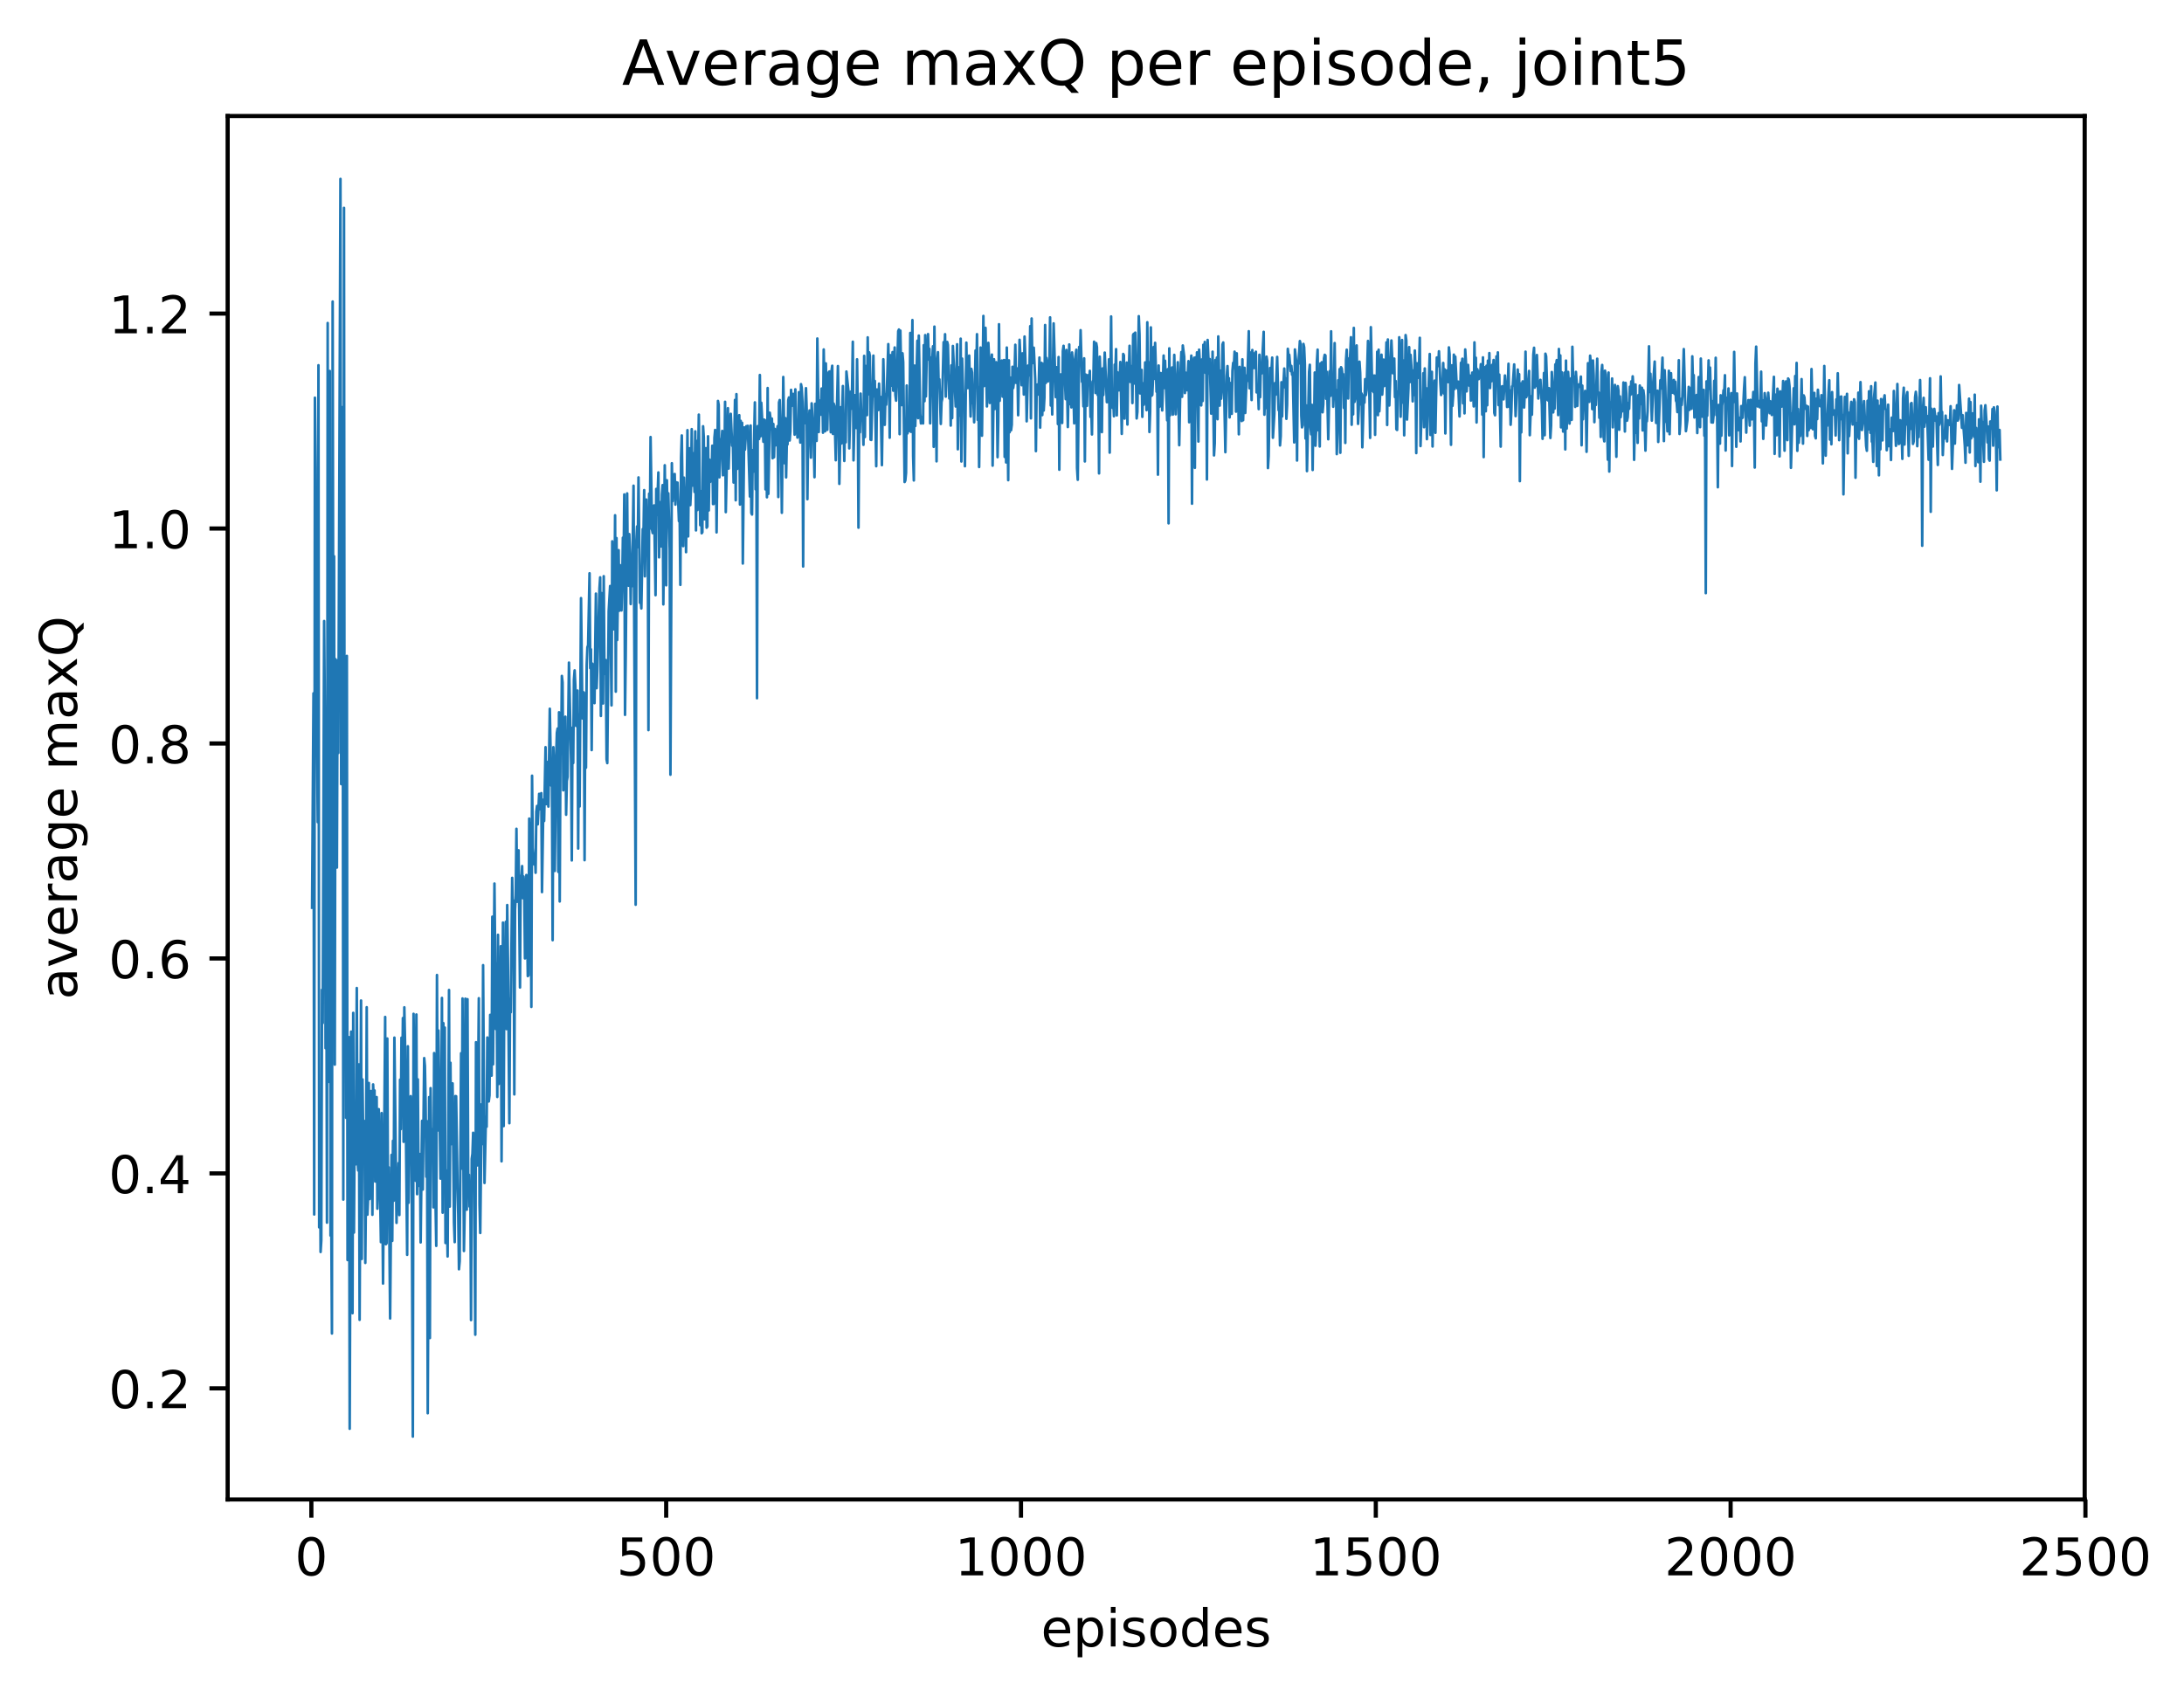 <?xml version="1.0" encoding="utf-8" standalone="no"?>
<!DOCTYPE svg PUBLIC "-//W3C//DTD SVG 1.1//EN"
  "http://www.w3.org/Graphics/SVG/1.1/DTD/svg11.dtd">
<!-- Created with matplotlib (http://matplotlib.org/) -->
<svg height="325pt" version="1.1" viewBox="0 0 420 325" width="420pt" xmlns="http://www.w3.org/2000/svg" xmlns:xlink="http://www.w3.org/1999/xlink">
 <defs>
  <style type="text/css">
*{stroke-linecap:butt;stroke-linejoin:round;}
  </style>
 </defs>
 <g id="figure_1">
  <g id="patch_1">
   <path d="M 0 325.986 
L 420.97 325.986 
L 420.97 0 
L 0 0 
z
" style="fill:#ffffff;"/>
  </g>
  <g id="axes_1">
   <g id="patch_2">
    <path d="M 43.781 288.43 
L 400.901 288.43 
L 400.901 22.318 
L 43.781 22.318 
z
" style="fill:#ffffff;"/>
   </g>
   <g id="matplotlib.axis_1">
    <g id="xtick_1">
     <g id="line2d_1">
      <defs>
       <path d="M 0 0 
L 0 3.5 
" id="m1fac306c8c" style="stroke:#000000;stroke-width:0.8;"/>
      </defs>
      <g>
       <use style="stroke:#000000;stroke-width:0.8;" x="59.878" xlink:href="#m1fac306c8c" y="288.43"/>
      </g>
     </g>
     <g id="text_1">
      <!-- 0 -->
      <defs>
       <path d="M 31.781 66.406 
Q 24.172 66.406 20.328 58.906 
Q 16.5 51.422 16.5 36.375 
Q 16.5 21.391 20.328 13.891 
Q 24.172 6.391 31.781 6.391 
Q 39.453 6.391 43.281 13.891 
Q 47.125 21.391 47.125 36.375 
Q 47.125 51.422 43.281 58.906 
Q 39.453 66.406 31.781 66.406 
z
M 31.781 74.219 
Q 44.047 74.219 50.516 64.516 
Q 56.984 54.828 56.984 36.375 
Q 56.984 17.969 50.516 8.266 
Q 44.047 -1.422 31.781 -1.422 
Q 19.531 -1.422 13.062 8.266 
Q 6.594 17.969 6.594 36.375 
Q 6.594 54.828 13.062 64.516 
Q 19.531 74.219 31.781 74.219 
z
" id="DejaVuSans-30"/>
      </defs>
      <g transform="translate(56.696 303.029)scale(0.1 -0.1)">
       <use xlink:href="#DejaVuSans-30"/>
      </g>
     </g>
    </g>
    <g id="xtick_2">
     <g id="line2d_2">
      <g>
       <use style="stroke:#000000;stroke-width:0.8;" x="128.111" xlink:href="#m1fac306c8c" y="288.43"/>
      </g>
     </g>
     <g id="text_2">
      <!-- 500 -->
      <defs>
       <path d="M 10.797 72.906 
L 49.516 72.906 
L 49.516 64.594 
L 19.828 64.594 
L 19.828 46.734 
Q 21.969 47.469 24.109 47.828 
Q 26.266 48.188 28.422 48.188 
Q 40.625 48.188 47.75 41.5 
Q 54.891 34.812 54.891 23.391 
Q 54.891 11.625 47.562 5.094 
Q 40.234 -1.422 26.906 -1.422 
Q 22.312 -1.422 17.547 -0.641 
Q 12.797 0.141 7.719 1.703 
L 7.719 11.625 
Q 12.109 9.234 16.797 8.062 
Q 21.484 6.891 26.703 6.891 
Q 35.156 6.891 40.078 11.328 
Q 45.016 15.766 45.016 23.391 
Q 45.016 31 40.078 35.438 
Q 35.156 39.891 26.703 39.891 
Q 22.75 39.891 18.812 39.016 
Q 14.891 38.141 10.797 36.281 
z
" id="DejaVuSans-35"/>
      </defs>
      <g transform="translate(118.567 303.029)scale(0.1 -0.1)">
       <use xlink:href="#DejaVuSans-35"/>
       <use x="63.623" xlink:href="#DejaVuSans-30"/>
       <use x="127.246" xlink:href="#DejaVuSans-30"/>
      </g>
     </g>
    </g>
    <g id="xtick_3">
     <g id="line2d_3">
      <g>
       <use style="stroke:#000000;stroke-width:0.8;" x="196.344" xlink:href="#m1fac306c8c" y="288.43"/>
      </g>
     </g>
     <g id="text_3">
      <!-- 1000 -->
      <defs>
       <path d="M 12.406 8.297 
L 28.516 8.297 
L 28.516 63.922 
L 10.984 60.406 
L 10.984 69.391 
L 28.422 72.906 
L 38.281 72.906 
L 38.281 8.297 
L 54.391 8.297 
L 54.391 0 
L 12.406 0 
z
" id="DejaVuSans-31"/>
      </defs>
      <g transform="translate(183.619 303.029)scale(0.1 -0.1)">
       <use xlink:href="#DejaVuSans-31"/>
       <use x="63.623" xlink:href="#DejaVuSans-30"/>
       <use x="127.246" xlink:href="#DejaVuSans-30"/>
       <use x="190.869" xlink:href="#DejaVuSans-30"/>
      </g>
     </g>
    </g>
    <g id="xtick_4">
     <g id="line2d_4">
      <g>
       <use style="stroke:#000000;stroke-width:0.8;" x="264.578" xlink:href="#m1fac306c8c" y="288.43"/>
      </g>
     </g>
     <g id="text_4">
      <!-- 1500 -->
      <g transform="translate(251.853 303.029)scale(0.1 -0.1)">
       <use xlink:href="#DejaVuSans-31"/>
       <use x="63.623" xlink:href="#DejaVuSans-35"/>
       <use x="127.246" xlink:href="#DejaVuSans-30"/>
       <use x="190.869" xlink:href="#DejaVuSans-30"/>
      </g>
     </g>
    </g>
    <g id="xtick_5">
     <g id="line2d_5">
      <g>
       <use style="stroke:#000000;stroke-width:0.8;" x="332.811" xlink:href="#m1fac306c8c" y="288.43"/>
      </g>
     </g>
     <g id="text_5">
      <!-- 2000 -->
      <defs>
       <path d="M 19.188 8.297 
L 53.609 8.297 
L 53.609 0 
L 7.328 0 
L 7.328 8.297 
Q 12.938 14.109 22.625 23.891 
Q 32.328 33.688 34.812 36.531 
Q 39.547 41.844 41.422 45.531 
Q 43.312 49.219 43.312 52.781 
Q 43.312 58.594 39.234 62.25 
Q 35.156 65.922 28.609 65.922 
Q 23.969 65.922 18.812 64.312 
Q 13.672 62.703 7.812 59.422 
L 7.812 69.391 
Q 13.766 71.781 18.938 73 
Q 24.125 74.219 28.422 74.219 
Q 39.75 74.219 46.484 68.547 
Q 53.219 62.891 53.219 53.422 
Q 53.219 48.922 51.531 44.891 
Q 49.859 40.875 45.406 35.406 
Q 44.188 33.984 37.641 27.219 
Q 31.109 20.453 19.188 8.297 
z
" id="DejaVuSans-32"/>
      </defs>
      <g transform="translate(320.086 303.029)scale(0.1 -0.1)">
       <use xlink:href="#DejaVuSans-32"/>
       <use x="63.623" xlink:href="#DejaVuSans-30"/>
       <use x="127.246" xlink:href="#DejaVuSans-30"/>
       <use x="190.869" xlink:href="#DejaVuSans-30"/>
      </g>
     </g>
    </g>
    <g id="xtick_6">
     <g id="line2d_6">
      <g>
       <use style="stroke:#000000;stroke-width:0.8;" x="401.045" xlink:href="#m1fac306c8c" y="288.43"/>
      </g>
     </g>
     <g id="text_6">
      <!-- 2500 -->
      <g transform="translate(388.32 303.029)scale(0.1 -0.1)">
       <use xlink:href="#DejaVuSans-32"/>
       <use x="63.623" xlink:href="#DejaVuSans-35"/>
       <use x="127.246" xlink:href="#DejaVuSans-30"/>
       <use x="190.869" xlink:href="#DejaVuSans-30"/>
      </g>
     </g>
    </g>
    <g id="text_7">
     <!-- episodes -->
     <defs>
      <path d="M 56.203 29.594 
L 56.203 25.203 
L 14.891 25.203 
Q 15.484 15.922 20.484 11.062 
Q 25.484 6.203 34.422 6.203 
Q 39.594 6.203 44.453 7.469 
Q 49.312 8.734 54.109 11.281 
L 54.109 2.781 
Q 49.266 0.734 44.188 -0.344 
Q 39.109 -1.422 33.891 -1.422 
Q 20.797 -1.422 13.156 6.188 
Q 5.516 13.812 5.516 26.812 
Q 5.516 40.234 12.766 48.109 
Q 20.016 56 32.328 56 
Q 43.359 56 49.781 48.891 
Q 56.203 41.797 56.203 29.594 
z
M 47.219 32.234 
Q 47.125 39.594 43.094 43.984 
Q 39.062 48.391 32.422 48.391 
Q 24.906 48.391 20.391 44.141 
Q 15.875 39.891 15.188 32.172 
z
" id="DejaVuSans-65"/>
      <path d="M 18.109 8.203 
L 18.109 -20.797 
L 9.078 -20.797 
L 9.078 54.688 
L 18.109 54.688 
L 18.109 46.391 
Q 20.953 51.266 25.266 53.625 
Q 29.594 56 35.594 56 
Q 45.562 56 51.781 48.094 
Q 58.016 40.188 58.016 27.297 
Q 58.016 14.406 51.781 6.484 
Q 45.562 -1.422 35.594 -1.422 
Q 29.594 -1.422 25.266 0.953 
Q 20.953 3.328 18.109 8.203 
z
M 48.688 27.297 
Q 48.688 37.203 44.609 42.844 
Q 40.531 48.484 33.406 48.484 
Q 26.266 48.484 22.188 42.844 
Q 18.109 37.203 18.109 27.297 
Q 18.109 17.391 22.188 11.75 
Q 26.266 6.109 33.406 6.109 
Q 40.531 6.109 44.609 11.75 
Q 48.688 17.391 48.688 27.297 
z
" id="DejaVuSans-70"/>
      <path d="M 9.422 54.688 
L 18.406 54.688 
L 18.406 0 
L 9.422 0 
z
M 9.422 75.984 
L 18.406 75.984 
L 18.406 64.594 
L 9.422 64.594 
z
" id="DejaVuSans-69"/>
      <path d="M 44.281 53.078 
L 44.281 44.578 
Q 40.484 46.531 36.375 47.5 
Q 32.281 48.484 27.875 48.484 
Q 21.188 48.484 17.844 46.438 
Q 14.5 44.391 14.5 40.281 
Q 14.5 37.156 16.891 35.375 
Q 19.281 33.594 26.516 31.984 
L 29.594 31.297 
Q 39.156 29.25 43.188 25.516 
Q 47.219 21.781 47.219 15.094 
Q 47.219 7.469 41.188 3.016 
Q 35.156 -1.422 24.609 -1.422 
Q 20.219 -1.422 15.453 -0.562 
Q 10.688 0.297 5.422 2 
L 5.422 11.281 
Q 10.406 8.688 15.234 7.391 
Q 20.062 6.109 24.812 6.109 
Q 31.156 6.109 34.562 8.281 
Q 37.984 10.453 37.984 14.406 
Q 37.984 18.062 35.516 20.016 
Q 33.062 21.969 24.703 23.781 
L 21.578 24.516 
Q 13.234 26.266 9.516 29.906 
Q 5.812 33.547 5.812 39.891 
Q 5.812 47.609 11.281 51.797 
Q 16.75 56 26.812 56 
Q 31.781 56 36.172 55.266 
Q 40.578 54.547 44.281 53.078 
z
" id="DejaVuSans-73"/>
      <path d="M 30.609 48.391 
Q 23.391 48.391 19.188 42.75 
Q 14.984 37.109 14.984 27.297 
Q 14.984 17.484 19.156 11.844 
Q 23.344 6.203 30.609 6.203 
Q 37.797 6.203 41.984 11.859 
Q 46.188 17.531 46.188 27.297 
Q 46.188 37.016 41.984 42.703 
Q 37.797 48.391 30.609 48.391 
z
M 30.609 56 
Q 42.328 56 49.016 48.375 
Q 55.719 40.766 55.719 27.297 
Q 55.719 13.875 49.016 6.219 
Q 42.328 -1.422 30.609 -1.422 
Q 18.844 -1.422 12.172 6.219 
Q 5.516 13.875 5.516 27.297 
Q 5.516 40.766 12.172 48.375 
Q 18.844 56 30.609 56 
z
" id="DejaVuSans-6f"/>
      <path d="M 45.406 46.391 
L 45.406 75.984 
L 54.391 75.984 
L 54.391 0 
L 45.406 0 
L 45.406 8.203 
Q 42.578 3.328 38.25 0.953 
Q 33.938 -1.422 27.875 -1.422 
Q 17.969 -1.422 11.734 6.484 
Q 5.516 14.406 5.516 27.297 
Q 5.516 40.188 11.734 48.094 
Q 17.969 56 27.875 56 
Q 33.938 56 38.25 53.625 
Q 42.578 51.266 45.406 46.391 
z
M 14.797 27.297 
Q 14.797 17.391 18.875 11.75 
Q 22.953 6.109 30.078 6.109 
Q 37.203 6.109 41.297 11.75 
Q 45.406 17.391 45.406 27.297 
Q 45.406 37.203 41.297 42.844 
Q 37.203 48.484 30.078 48.484 
Q 22.953 48.484 18.875 42.844 
Q 14.797 37.203 14.797 27.297 
z
" id="DejaVuSans-64"/>
     </defs>
     <g transform="translate(200.182 316.707)scale(0.1 -0.1)">
      <use xlink:href="#DejaVuSans-65"/>
      <use x="61.523" xlink:href="#DejaVuSans-70"/>
      <use x="125" xlink:href="#DejaVuSans-69"/>
      <use x="152.783" xlink:href="#DejaVuSans-73"/>
      <use x="204.883" xlink:href="#DejaVuSans-6f"/>
      <use x="266.064" xlink:href="#DejaVuSans-64"/>
      <use x="329.541" xlink:href="#DejaVuSans-65"/>
      <use x="391.064" xlink:href="#DejaVuSans-73"/>
     </g>
    </g>
   </g>
   <g id="matplotlib.axis_2">
    <g id="ytick_1">
     <g id="line2d_7">
      <defs>
       <path d="M 0 0 
L -3.5 0 
" id="m5609e13f49" style="stroke:#000000;stroke-width:0.8;"/>
      </defs>
      <g>
       <use style="stroke:#000000;stroke-width:0.8;" x="43.781" xlink:href="#m5609e13f49" y="267.057"/>
      </g>
     </g>
     <g id="text_8">
      <!-- 0.2 -->
      <defs>
       <path d="M 10.688 12.406 
L 21 12.406 
L 21 0 
L 10.688 0 
z
" id="DejaVuSans-2e"/>
      </defs>
      <g transform="translate(20.878 270.857)scale(0.1 -0.1)">
       <use xlink:href="#DejaVuSans-30"/>
       <use x="63.623" xlink:href="#DejaVuSans-2e"/>
       <use x="95.41" xlink:href="#DejaVuSans-32"/>
      </g>
     </g>
    </g>
    <g id="ytick_2">
     <g id="line2d_8">
      <g>
       <use style="stroke:#000000;stroke-width:0.8;" x="43.781" xlink:href="#m5609e13f49" y="225.709"/>
      </g>
     </g>
     <g id="text_9">
      <!-- 0.4 -->
      <defs>
       <path d="M 37.797 64.312 
L 12.891 25.391 
L 37.797 25.391 
z
M 35.203 72.906 
L 47.609 72.906 
L 47.609 25.391 
L 58.016 25.391 
L 58.016 17.188 
L 47.609 17.188 
L 47.609 0 
L 37.797 0 
L 37.797 17.188 
L 4.891 17.188 
L 4.891 26.703 
z
" id="DejaVuSans-34"/>
      </defs>
      <g transform="translate(20.878 229.508)scale(0.1 -0.1)">
       <use xlink:href="#DejaVuSans-30"/>
       <use x="63.623" xlink:href="#DejaVuSans-2e"/>
       <use x="95.41" xlink:href="#DejaVuSans-34"/>
      </g>
     </g>
    </g>
    <g id="ytick_3">
     <g id="line2d_9">
      <g>
       <use style="stroke:#000000;stroke-width:0.8;" x="43.781" xlink:href="#m5609e13f49" y="184.361"/>
      </g>
     </g>
     <g id="text_10">
      <!-- 0.6 -->
      <defs>
       <path d="M 33.016 40.375 
Q 26.375 40.375 22.484 35.828 
Q 18.609 31.297 18.609 23.391 
Q 18.609 15.531 22.484 10.953 
Q 26.375 6.391 33.016 6.391 
Q 39.656 6.391 43.531 10.953 
Q 47.406 15.531 47.406 23.391 
Q 47.406 31.297 43.531 35.828 
Q 39.656 40.375 33.016 40.375 
z
M 52.594 71.297 
L 52.594 62.312 
Q 48.875 64.062 45.094 64.984 
Q 41.312 65.922 37.594 65.922 
Q 27.828 65.922 22.672 59.328 
Q 17.531 52.734 16.797 39.406 
Q 19.672 43.656 24.016 45.922 
Q 28.375 48.188 33.594 48.188 
Q 44.578 48.188 50.953 41.516 
Q 57.328 34.859 57.328 23.391 
Q 57.328 12.156 50.688 5.359 
Q 44.047 -1.422 33.016 -1.422 
Q 20.359 -1.422 13.672 8.266 
Q 6.984 17.969 6.984 36.375 
Q 6.984 53.656 15.188 63.938 
Q 23.391 74.219 37.203 74.219 
Q 40.922 74.219 44.703 73.484 
Q 48.484 72.75 52.594 71.297 
z
" id="DejaVuSans-36"/>
      </defs>
      <g transform="translate(20.878 188.16)scale(0.1 -0.1)">
       <use xlink:href="#DejaVuSans-30"/>
       <use x="63.623" xlink:href="#DejaVuSans-2e"/>
       <use x="95.41" xlink:href="#DejaVuSans-36"/>
      </g>
     </g>
    </g>
    <g id="ytick_4">
     <g id="line2d_10">
      <g>
       <use style="stroke:#000000;stroke-width:0.8;" x="43.781" xlink:href="#m5609e13f49" y="143.012"/>
      </g>
     </g>
     <g id="text_11">
      <!-- 0.8 -->
      <defs>
       <path d="M 31.781 34.625 
Q 24.75 34.625 20.719 30.859 
Q 16.703 27.094 16.703 20.516 
Q 16.703 13.922 20.719 10.156 
Q 24.75 6.391 31.781 6.391 
Q 38.812 6.391 42.859 10.172 
Q 46.922 13.969 46.922 20.516 
Q 46.922 27.094 42.891 30.859 
Q 38.875 34.625 31.781 34.625 
z
M 21.922 38.812 
Q 15.578 40.375 12.031 44.719 
Q 8.5 49.078 8.5 55.328 
Q 8.5 64.062 14.719 69.141 
Q 20.953 74.219 31.781 74.219 
Q 42.672 74.219 48.875 69.141 
Q 55.078 64.062 55.078 55.328 
Q 55.078 49.078 51.531 44.719 
Q 48 40.375 41.703 38.812 
Q 48.828 37.156 52.797 32.312 
Q 56.781 27.484 56.781 20.516 
Q 56.781 9.906 50.312 4.234 
Q 43.844 -1.422 31.781 -1.422 
Q 19.734 -1.422 13.25 4.234 
Q 6.781 9.906 6.781 20.516 
Q 6.781 27.484 10.781 32.312 
Q 14.797 37.156 21.922 38.812 
z
M 18.312 54.391 
Q 18.312 48.734 21.844 45.562 
Q 25.391 42.391 31.781 42.391 
Q 38.141 42.391 41.719 45.562 
Q 45.312 48.734 45.312 54.391 
Q 45.312 60.062 41.719 63.234 
Q 38.141 66.406 31.781 66.406 
Q 25.391 66.406 21.844 63.234 
Q 18.312 60.062 18.312 54.391 
z
" id="DejaVuSans-38"/>
      </defs>
      <g transform="translate(20.878 146.811)scale(0.1 -0.1)">
       <use xlink:href="#DejaVuSans-30"/>
       <use x="63.623" xlink:href="#DejaVuSans-2e"/>
       <use x="95.41" xlink:href="#DejaVuSans-38"/>
      </g>
     </g>
    </g>
    <g id="ytick_5">
     <g id="line2d_11">
      <g>
       <use style="stroke:#000000;stroke-width:0.8;" x="43.781" xlink:href="#m5609e13f49" y="101.664"/>
      </g>
     </g>
     <g id="text_12">
      <!-- 1.0 -->
      <g transform="translate(20.878 105.463)scale(0.1 -0.1)">
       <use xlink:href="#DejaVuSans-31"/>
       <use x="63.623" xlink:href="#DejaVuSans-2e"/>
       <use x="95.41" xlink:href="#DejaVuSans-30"/>
      </g>
     </g>
    </g>
    <g id="ytick_6">
     <g id="line2d_12">
      <g>
       <use style="stroke:#000000;stroke-width:0.8;" x="43.781" xlink:href="#m5609e13f49" y="60.315"/>
      </g>
     </g>
     <g id="text_13">
      <!-- 1.2 -->
      <g transform="translate(20.878 64.114)scale(0.1 -0.1)">
       <use xlink:href="#DejaVuSans-31"/>
       <use x="63.623" xlink:href="#DejaVuSans-2e"/>
       <use x="95.41" xlink:href="#DejaVuSans-32"/>
      </g>
     </g>
    </g>
    <g id="text_14">
     <!-- average maxQ -->
     <defs>
      <path d="M 34.281 27.484 
Q 23.391 27.484 19.188 25 
Q 14.984 22.516 14.984 16.5 
Q 14.984 11.719 18.141 8.906 
Q 21.297 6.109 26.703 6.109 
Q 34.188 6.109 38.703 11.406 
Q 43.219 16.703 43.219 25.484 
L 43.219 27.484 
z
M 52.203 31.203 
L 52.203 0 
L 43.219 0 
L 43.219 8.297 
Q 40.141 3.328 35.547 0.953 
Q 30.953 -1.422 24.312 -1.422 
Q 15.922 -1.422 10.953 3.297 
Q 6 8.016 6 15.922 
Q 6 25.141 12.172 29.828 
Q 18.359 34.516 30.609 34.516 
L 43.219 34.516 
L 43.219 35.406 
Q 43.219 41.609 39.141 45 
Q 35.062 48.391 27.688 48.391 
Q 23 48.391 18.547 47.266 
Q 14.109 46.141 10.016 43.891 
L 10.016 52.203 
Q 14.938 54.109 19.578 55.047 
Q 24.219 56 28.609 56 
Q 40.484 56 46.344 49.844 
Q 52.203 43.703 52.203 31.203 
z
" id="DejaVuSans-61"/>
      <path d="M 2.984 54.688 
L 12.5 54.688 
L 29.594 8.797 
L 46.688 54.688 
L 56.203 54.688 
L 35.688 0 
L 23.484 0 
z
" id="DejaVuSans-76"/>
      <path d="M 41.109 46.297 
Q 39.594 47.172 37.812 47.578 
Q 36.031 48 33.891 48 
Q 26.266 48 22.188 43.047 
Q 18.109 38.094 18.109 28.812 
L 18.109 0 
L 9.078 0 
L 9.078 54.688 
L 18.109 54.688 
L 18.109 46.188 
Q 20.953 51.172 25.484 53.578 
Q 30.031 56 36.531 56 
Q 37.453 56 38.578 55.875 
Q 39.703 55.766 41.062 55.516 
z
" id="DejaVuSans-72"/>
      <path d="M 45.406 27.984 
Q 45.406 37.75 41.375 43.109 
Q 37.359 48.484 30.078 48.484 
Q 22.859 48.484 18.828 43.109 
Q 14.797 37.75 14.797 27.984 
Q 14.797 18.266 18.828 12.891 
Q 22.859 7.516 30.078 7.516 
Q 37.359 7.516 41.375 12.891 
Q 45.406 18.266 45.406 27.984 
z
M 54.391 6.781 
Q 54.391 -7.172 48.188 -13.984 
Q 42 -20.797 29.203 -20.797 
Q 24.469 -20.797 20.266 -20.094 
Q 16.062 -19.391 12.109 -17.922 
L 12.109 -9.188 
Q 16.062 -11.328 19.922 -12.344 
Q 23.781 -13.375 27.781 -13.375 
Q 36.625 -13.375 41.016 -8.766 
Q 45.406 -4.156 45.406 5.172 
L 45.406 9.625 
Q 42.625 4.781 38.281 2.391 
Q 33.938 0 27.875 0 
Q 17.828 0 11.672 7.656 
Q 5.516 15.328 5.516 27.984 
Q 5.516 40.672 11.672 48.328 
Q 17.828 56 27.875 56 
Q 33.938 56 38.281 53.609 
Q 42.625 51.219 45.406 46.391 
L 45.406 54.688 
L 54.391 54.688 
z
" id="DejaVuSans-67"/>
      <path id="DejaVuSans-20"/>
      <path d="M 52 44.188 
Q 55.375 50.25 60.062 53.125 
Q 64.75 56 71.094 56 
Q 79.641 56 84.281 50.016 
Q 88.922 44.047 88.922 33.016 
L 88.922 0 
L 79.891 0 
L 79.891 32.719 
Q 79.891 40.578 77.094 44.375 
Q 74.312 48.188 68.609 48.188 
Q 61.625 48.188 57.562 43.547 
Q 53.516 38.922 53.516 30.906 
L 53.516 0 
L 44.484 0 
L 44.484 32.719 
Q 44.484 40.625 41.703 44.406 
Q 38.922 48.188 33.109 48.188 
Q 26.219 48.188 22.156 43.531 
Q 18.109 38.875 18.109 30.906 
L 18.109 0 
L 9.078 0 
L 9.078 54.688 
L 18.109 54.688 
L 18.109 46.188 
Q 21.188 51.219 25.484 53.609 
Q 29.781 56 35.688 56 
Q 41.656 56 45.828 52.969 
Q 50 49.953 52 44.188 
z
" id="DejaVuSans-6d"/>
      <path d="M 54.891 54.688 
L 35.109 28.078 
L 55.906 0 
L 45.312 0 
L 29.391 21.484 
L 13.484 0 
L 2.875 0 
L 24.125 28.609 
L 4.688 54.688 
L 15.281 54.688 
L 29.781 35.203 
L 44.281 54.688 
z
" id="DejaVuSans-78"/>
      <path d="M 39.406 66.219 
Q 28.656 66.219 22.328 58.203 
Q 16.016 50.203 16.016 36.375 
Q 16.016 22.609 22.328 14.594 
Q 28.656 6.594 39.406 6.594 
Q 50.141 6.594 56.422 14.594 
Q 62.703 22.609 62.703 36.375 
Q 62.703 50.203 56.422 58.203 
Q 50.141 66.219 39.406 66.219 
z
M 53.219 1.312 
L 66.219 -12.891 
L 54.297 -12.891 
L 43.5 -1.219 
Q 41.891 -1.312 41.031 -1.359 
Q 40.188 -1.422 39.406 -1.422 
Q 24.031 -1.422 14.812 8.859 
Q 5.609 19.141 5.609 36.375 
Q 5.609 53.656 14.812 63.938 
Q 24.031 74.219 39.406 74.219 
Q 54.734 74.219 63.906 63.938 
Q 73.094 53.656 73.094 36.375 
Q 73.094 23.688 67.984 14.641 
Q 62.891 5.609 53.219 1.312 
z
" id="DejaVuSans-51"/>
     </defs>
     <g transform="translate(14.798 192.263)rotate(-90)scale(0.1 -0.1)">
      <use xlink:href="#DejaVuSans-61"/>
      <use x="61.279" xlink:href="#DejaVuSans-76"/>
      <use x="120.459" xlink:href="#DejaVuSans-65"/>
      <use x="181.982" xlink:href="#DejaVuSans-72"/>
      <use x="223.096" xlink:href="#DejaVuSans-61"/>
      <use x="284.375" xlink:href="#DejaVuSans-67"/>
      <use x="347.852" xlink:href="#DejaVuSans-65"/>
      <use x="409.375" xlink:href="#DejaVuSans-20"/>
      <use x="441.162" xlink:href="#DejaVuSans-6d"/>
      <use x="538.574" xlink:href="#DejaVuSans-61"/>
      <use x="599.854" xlink:href="#DejaVuSans-78"/>
      <use x="659.033" xlink:href="#DejaVuSans-51"/>
     </g>
    </g>
   </g>
   <g id="line2d_13">
    <path clip-path="url(#pa707d52a80)" d="M 60.014 174.604 
L 60.287 133.362 
L 60.423 233.61 
L 60.56 76.501 
L 60.696 90.201 
L 60.833 139.503 
L 60.969 141.573 
L 61.106 158.145 
L 61.242 70.254 
L 61.379 236.084 
L 61.515 215.663 
L 61.652 240.822 
L 61.788 238.57 
L 61.925 190.399 
L 62.061 196.785 
L 62.334 119.46 
L 62.47 137.679 
L 62.607 201.623 
L 62.743 169.843 
L 62.88 235.179 
L 63.016 62.133 
L 63.153 195.583 
L 63.289 208.107 
L 63.426 71.363 
L 63.562 237.666 
L 63.699 233.051 
L 63.835 256.5 
L 63.972 58.005 
L 64.108 139.281 
L 64.244 107.001 
L 64.381 204.783 
L 64.517 126.799 
L 64.654 128.249 
L 64.79 166.876 
L 64.927 127.026 
L 65.063 144.838 
L 65.473 34.414 
L 65.609 150.826 
L 65.882 78.315 
L 66.019 230.745 
L 66.155 39.979 
L 66.291 199.241 
L 66.428 167.848 
L 66.564 215.02 
L 66.701 126.165 
L 66.837 242.376 
L 67.11 199.506 
L 67.247 274.831 
L 67.52 198.44 
L 67.793 252.595 
L 67.929 194.832 
L 68.066 237.089 
L 68.202 216.035 
L 68.338 224.002 
L 68.475 213.745 
L 68.611 190.051 
L 68.748 222.914 
L 68.884 225.146 
L 69.021 204.738 
L 69.157 253.875 
L 69.43 192.455 
L 69.567 242.162 
L 69.703 207.633 
L 69.84 218.395 
L 69.976 215.589 
L 70.113 219.766 
L 70.249 242.927 
L 70.385 228.35 
L 70.522 193.745 
L 70.658 233.648 
L 70.795 230.325 
L 70.931 208.316 
L 71.068 230.647 
L 71.341 209.86 
L 71.614 233.667 
L 71.75 208.591 
L 71.887 211.481 
L 72.023 209.755 
L 72.16 227.274 
L 72.432 211.032 
L 72.569 232.493 
L 72.705 227.519 
L 72.842 213.358 
L 73.251 238.93 
L 73.388 214.108 
L 73.661 246.895 
L 74.07 195.617 
L 74.207 239.333 
L 74.343 239.161 
L 74.479 199.765 
L 74.616 231.22 
L 74.752 224.54 
L 75.025 253.614 
L 75.298 222.148 
L 75.435 238.687 
L 75.571 219.436 
L 75.708 230.98 
L 75.844 199.595 
L 76.117 223 
L 76.254 235.222 
L 76.39 225.787 
L 76.526 228.41 
L 76.663 223.719 
L 76.799 233.715 
L 76.936 207.682 
L 77.072 217.199 
L 77.209 199.602 
L 77.345 209.21 
L 77.482 195.828 
L 77.618 219.629 
L 77.755 193.764 
L 77.891 200.547 
L 78.301 241.371 
L 78.437 201.26 
L 78.573 231.361 
L 78.71 219.831 
L 78.846 223.663 
L 78.983 210.853 
L 79.119 213.937 
L 79.392 276.334 
L 79.529 195.015 
L 79.938 227.14 
L 80.075 195.142 
L 80.211 229.705 
L 80.348 207.622 
L 80.484 226.004 
L 80.62 228.12 
L 80.757 221.987 
L 80.893 238.982 
L 81.166 215.601 
L 81.303 228.817 
L 81.576 203.532 
L 81.712 205.041 
L 81.849 212.265 
L 81.985 226.359 
L 82.122 215.68 
L 82.258 271.842 
L 82.531 211.032 
L 82.667 257.376 
L 82.804 209.312 
L 82.94 221.353 
L 83.077 217.195 
L 83.213 218.362 
L 83.35 232.24 
L 83.486 202.568 
L 83.759 231.514 
L 83.896 239.649 
L 84.032 187.548 
L 84.169 217.461 
L 84.305 198.223 
L 84.714 226.711 
L 84.851 217.254 
L 84.987 191.957 
L 85.124 233.265 
L 85.26 196.805 
L 85.397 204.223 
L 85.533 197.666 
L 85.67 239.096 
L 85.806 225.152 
L 86.079 241.688 
L 86.352 190.429 
L 86.489 232.093 
L 86.625 204.426 
L 86.761 220.09 
L 87.034 208.397 
L 87.307 235.165 
L 87.444 238.929 
L 87.58 210.834 
L 87.717 210.867 
L 87.99 228.486 
L 88.126 233.582 
L 88.263 244.145 
L 88.399 242.603 
L 88.672 202.595 
L 88.808 224.781 
L 88.945 192.062 
L 89.218 240.635 
L 89.354 233.288 
L 89.491 192.105 
L 89.764 232.684 
L 89.9 192.2 
L 90.037 226.2 
L 90.173 225.965 
L 90.31 232.087 
L 90.446 227.277 
L 90.583 253.924 
L 90.719 222.911 
L 90.855 221.931 
L 90.992 217.893 
L 91.128 220.436 
L 91.401 256.734 
L 91.538 200.475 
L 91.674 222.332 
L 91.811 224.166 
L 92.084 192.017 
L 92.22 231.704 
L 92.357 237.166 
L 92.63 212.39 
L 92.766 220.07 
L 92.902 185.656 
L 93.175 227.547 
L 93.448 214.82 
L 93.585 216.734 
L 93.721 199.571 
L 93.858 202.385 
L 93.994 211.866 
L 94.131 210.697 
L 94.267 195.216 
L 94.404 206.885 
L 94.54 206.901 
L 94.677 176.335 
L 94.813 204.728 
L 95.086 169.956 
L 95.359 197.947 
L 95.495 185.323 
L 95.632 211.003 
L 95.768 179.814 
L 95.905 208.515 
L 96.041 191 
L 96.178 194.15 
L 96.314 182.012 
L 96.451 223.388 
L 96.724 177.467 
L 96.86 216.606 
L 96.996 184.897 
L 97.133 193.784 
L 97.269 177.318 
L 97.406 197.951 
L 97.542 174.09 
L 97.679 184.596 
L 97.952 216.054 
L 98.088 192.127 
L 98.225 194.713 
L 98.498 168.86 
L 98.634 176.512 
L 98.771 173.25 
L 98.907 210.511 
L 99.043 174.976 
L 99.18 172.245 
L 99.316 159.425 
L 99.453 173.456 
L 99.726 163.559 
L 99.999 189.947 
L 100.135 168.475 
L 100.272 169.034 
L 100.408 166.598 
L 100.545 172.764 
L 100.681 168.597 
L 100.818 170.496 
L 100.954 184.357 
L 101.227 168.308 
L 101.5 187.752 
L 101.636 187.614 
L 101.773 157.463 
L 101.909 173.432 
L 102.046 158.306 
L 102.182 193.678 
L 102.319 149.212 
L 102.455 163.081 
L 102.728 166.28 
L 102.865 164.276 
L 103.001 167.878 
L 103.137 156.144 
L 103.274 155.035 
L 103.41 158.566 
L 103.683 152.696 
L 103.82 155.662 
L 104.093 152.566 
L 104.229 171.6 
L 104.502 153.823 
L 104.639 157.924 
L 104.912 143.724 
L 105.048 154.685 
L 105.184 146.558 
L 105.457 155.145 
L 105.73 136.333 
L 106.003 151.115 
L 106.14 149.22 
L 106.276 180.846 
L 106.413 143.724 
L 106.549 147.905 
L 106.686 167.535 
L 106.959 145.422 
L 107.095 140.95 
L 107.231 140.141 
L 107.368 167.707 
L 107.504 137.007 
L 107.641 173.395 
L 107.777 143.82 
L 107.914 145.034 
L 108.05 130.02 
L 108.187 131.279 
L 108.323 152.021 
L 108.46 150.918 
L 108.733 137.862 
L 108.869 156.717 
L 109.006 150.224 
L 109.142 149.428 
L 109.415 127.461 
L 109.824 146.509 
L 109.961 165.507 
L 110.097 139.986 
L 110.234 146.763 
L 110.37 130.731 
L 110.507 128.952 
L 110.643 131.956 
L 110.78 139.63 
L 110.916 137.459 
L 111.053 132.834 
L 111.189 163.219 
L 111.325 137.411 
L 111.462 155.119 
L 111.735 115.054 
L 112.008 138.195 
L 112.144 133.126 
L 112.281 133.228 
L 112.417 165.457 
L 112.554 134.564 
L 112.69 147.671 
L 112.827 127.918 
L 112.963 124.499 
L 113.1 124.104 
L 113.373 110.276 
L 113.509 128.52 
L 113.645 124.901 
L 113.782 144.281 
L 113.918 127.663 
L 114.328 135.25 
L 114.601 114.189 
L 114.737 132.372 
L 114.874 128.783 
L 115.283 113.157 
L 115.42 111.058 
L 115.556 137.712 
L 115.692 114.085 
L 115.965 135.318 
L 116.102 110.839 
L 116.238 129.624 
L 116.375 129.231 
L 116.511 126.967 
L 116.648 146.069 
L 116.784 146.787 
L 117.057 117.572 
L 117.33 112.725 
L 117.603 135.685 
L 117.739 104.127 
L 118.012 121.045 
L 118.149 119.787 
L 118.285 99.118 
L 118.422 133.042 
L 118.558 103.501 
L 118.695 123.111 
L 118.968 105.831 
L 119.104 117.473 
L 119.241 108.707 
L 119.514 117.425 
L 119.65 112.503 
L 119.786 103.425 
L 119.923 108.195 
L 120.059 95.106 
L 120.196 137.507 
L 120.332 126.231 
L 120.605 94.911 
L 120.742 111.682 
L 120.878 112.662 
L 121.015 102.741 
L 121.151 106.565 
L 121.288 116.194 
L 121.424 107.365 
L 121.561 112.748 
L 121.833 93.429 
L 122.243 174.026 
L 122.379 104.078 
L 122.516 101.261 
L 122.652 105.242 
L 122.789 91.835 
L 123.062 115.948 
L 123.198 115.116 
L 123.335 117.037 
L 123.608 101.771 
L 123.744 103.263 
L 123.88 94.279 
L 124.017 110.86 
L 124.29 96.09 
L 124.426 101.71 
L 124.563 98.911 
L 124.699 140.437 
L 124.836 94.954 
L 124.972 101.68 
L 125.109 84.068 
L 125.382 101.791 
L 125.518 102.541 
L 125.791 97.227 
L 126.064 114.484 
L 126.2 94.05 
L 126.337 99.06 
L 126.61 90.877 
L 126.746 107.208 
L 126.883 97.368 
L 127.019 96.585 
L 127.156 105.117 
L 127.292 95.099 
L 127.429 93.311 
L 127.565 116.252 
L 127.838 89.495 
L 128.111 112.585 
L 128.247 92.379 
L 128.384 100.67 
L 128.52 94.887 
L 128.793 105.722 
L 128.93 149.015 
L 129.203 89.102 
L 129.339 96.402 
L 129.476 91.275 
L 129.612 94.979 
L 129.749 91.177 
L 129.885 97.064 
L 130.021 92.755 
L 130.158 95.749 
L 130.294 92.832 
L 130.567 100.243 
L 130.704 99.128 
L 130.84 112.499 
L 130.977 87.987 
L 131.113 83.762 
L 131.386 105.048 
L 131.523 91.878 
L 131.659 96.623 
L 131.796 93.832 
L 131.932 106.211 
L 132.205 82.743 
L 132.341 103.177 
L 132.478 88.508 
L 132.614 86.227 
L 132.751 97.164 
L 132.887 93.927 
L 133.024 82.549 
L 133.16 93.411 
L 133.297 87.168 
L 133.57 94.632 
L 133.706 82.973 
L 133.843 102.023 
L 133.979 84.819 
L 134.115 98.113 
L 134.388 79.756 
L 134.661 101.022 
L 134.798 94.477 
L 134.934 102.575 
L 135.071 102.386 
L 135.207 81.993 
L 135.344 84.149 
L 135.48 99.885 
L 135.753 86.207 
L 135.89 101.505 
L 136.026 101.296 
L 136.162 83.923 
L 136.299 98.189 
L 136.435 88.408 
L 136.572 92.696 
L 136.708 88.558 
L 136.845 91.69 
L 136.981 85.731 
L 137.118 96.96 
L 137.254 96.942 
L 137.391 84.205 
L 137.527 82.707 
L 137.664 84.939 
L 137.8 102.405 
L 138.073 77.12 
L 138.209 77.878 
L 138.346 91.811 
L 138.619 84.494 
L 138.755 85.297 
L 138.892 82.888 
L 139.028 91.423 
L 139.165 87.565 
L 139.301 91.315 
L 139.438 77.29 
L 139.574 98.51 
L 139.984 78.514 
L 140.12 90.132 
L 140.393 80.985 
L 140.529 79.603 
L 140.802 85.742 
L 140.939 85.048 
L 141.075 92.815 
L 141.348 76.927 
L 141.485 96.229 
L 141.621 75.809 
L 141.758 90.2 
L 142.031 86.824 
L 142.167 79.862 
L 142.303 97.053 
L 142.44 80.953 
L 142.576 84.533 
L 142.713 81.335 
L 142.849 108.393 
L 143.122 82.214 
L 143.259 86.489 
L 143.532 81.975 
L 143.668 82.352 
L 143.805 81.91 
L 144.214 95.506 
L 144.35 81.854 
L 144.487 98.67 
L 144.623 98.974 
L 144.76 86.586 
L 144.896 90.724 
L 145.169 77.402 
L 145.306 94.125 
L 145.442 82.79 
L 145.579 134.309 
L 145.715 81.965 
L 145.852 84.074 
L 145.988 84.434 
L 146.125 72.135 
L 146.261 83.923 
L 146.397 77.469 
L 146.807 84.98 
L 146.943 80.722 
L 147.08 80.791 
L 147.216 94.133 
L 147.353 86.534 
L 147.489 95.65 
L 147.626 74.642 
L 147.762 94.999 
L 148.035 79.39 
L 148.172 80.517 
L 148.308 82.589 
L 148.444 80.523 
L 148.581 88.145 
L 148.717 81.55 
L 148.854 87.949 
L 148.99 82.502 
L 149.127 85.677 
L 149.536 81.977 
L 149.673 95.606 
L 149.809 77.417 
L 149.946 76.948 
L 150.219 86.435 
L 150.355 98.636 
L 150.628 72.517 
L 150.901 89.115 
L 151.037 80.432 
L 151.174 91.823 
L 151.31 84.818 
L 151.447 85.48 
L 151.583 76.988 
L 151.72 76.451 
L 151.856 84.731 
L 151.993 82.993 
L 152.129 74.99 
L 152.266 78.07 
L 152.402 77.487 
L 152.538 75.77 
L 152.675 76.88 
L 152.811 83.608 
L 152.948 74.889 
L 153.084 83.283 
L 153.221 81.201 
L 153.357 84.174 
L 153.494 83.698 
L 153.63 75.44 
L 153.903 85.126 
L 154.04 73.897 
L 154.176 74.617 
L 154.313 77.266 
L 154.449 108.966 
L 154.585 79.196 
L 154.722 81.44 
L 154.995 74.667 
L 155.131 78.824 
L 155.268 96.022 
L 155.404 83.314 
L 155.677 78.955 
L 155.95 88.032 
L 156.087 77.586 
L 156.496 84.975 
L 156.632 91.794 
L 156.769 77.677 
L 157.042 84.81 
L 157.178 65.111 
L 157.451 83.099 
L 157.588 77.038 
L 157.861 79.765 
L 157.997 74.738 
L 158.134 75.051 
L 158.27 83.237 
L 158.407 67.22 
L 158.679 82.962 
L 158.816 69.901 
L 159.089 82.683 
L 159.362 71.603 
L 159.498 71.457 
L 159.771 83.15 
L 159.908 71.343 
L 160.044 70.354 
L 160.181 83.466 
L 160.317 77.628 
L 160.454 78.089 
L 160.726 88.53 
L 161.136 70.418 
L 161.272 77.339 
L 161.409 93.076 
L 161.682 78.332 
L 161.818 85.298 
L 162.091 74.255 
L 162.364 88.666 
L 162.501 80.03 
L 162.637 85.081 
L 162.773 71.465 
L 163.183 75.464 
L 163.319 86.246 
L 163.592 75.348 
L 163.729 78.624 
L 163.865 74.445 
L 164.002 65.737 
L 164.138 88.552 
L 164.411 76.015 
L 164.548 82.043 
L 164.684 82.332 
L 164.82 69.115 
L 164.957 79.121 
L 165.093 101.5 
L 165.23 79.454 
L 165.366 83.166 
L 165.503 75.712 
L 165.639 80.066 
L 165.776 79.678 
L 165.912 81.115 
L 166.049 85.562 
L 166.185 68.456 
L 166.322 84.068 
L 166.458 70.39 
L 166.595 70.522 
L 166.731 79.852 
L 166.867 64.896 
L 167.004 75.849 
L 167.14 67.771 
L 167.277 68.462 
L 167.413 84.571 
L 167.55 84.63 
L 167.959 68.404 
L 168.096 76.239 
L 168.232 73.271 
L 168.505 89.679 
L 168.642 74.917 
L 168.778 78.708 
L 168.914 78.87 
L 169.051 73.792 
L 169.187 77.58 
L 169.324 76.331 
L 169.597 89.474 
L 169.87 69.104 
L 170.143 81.719 
L 170.279 75.853 
L 170.416 77.843 
L 170.552 75.121 
L 170.825 66.188 
L 170.961 72.474 
L 171.098 84.192 
L 171.234 68.314 
L 171.507 74.184 
L 171.644 67.731 
L 171.78 75.151 
L 172.053 66.843 
L 172.19 75.962 
L 172.326 77.065 
L 172.463 74.071 
L 172.736 63.704 
L 172.872 63.385 
L 173.008 83.514 
L 173.145 63.6 
L 173.418 77.923 
L 173.554 67.959 
L 173.691 69.645 
L 173.964 92.717 
L 174.1 92.434 
L 174.237 90.955 
L 174.373 74.152 
L 174.51 83.369 
L 174.646 82.694 
L 174.783 82.905 
L 174.919 80.638 
L 175.055 64.045 
L 175.192 83.066 
L 175.465 61.57 
L 175.601 87.675 
L 175.738 92.416 
L 175.874 70.321 
L 176.011 81.944 
L 176.42 65.544 
L 176.557 80.436 
L 176.693 64.555 
L 176.966 79.566 
L 177.103 81.451 
L 177.375 80.201 
L 177.512 81.445 
L 177.648 66.395 
L 177.785 77.172 
L 177.921 64.466 
L 178.058 76.252 
L 178.194 69.047 
L 178.331 68.067 
L 178.467 64.269 
L 178.604 69.195 
L 178.74 67.107 
L 178.877 81.436 
L 179.15 68.756 
L 179.286 69.169 
L 179.422 66.605 
L 179.559 85.948 
L 179.695 62.827 
L 179.832 76.564 
L 179.968 73.285 
L 180.105 88.738 
L 180.241 69.065 
L 180.378 67.745 
L 180.514 74.36 
L 180.651 72.967 
L 180.924 81.544 
L 181.06 77.351 
L 181.197 76.72 
L 181.469 65.815 
L 181.606 68.943 
L 181.742 64.289 
L 181.879 76.297 
L 182.152 65.773 
L 182.288 66.348 
L 182.561 76.652 
L 182.698 72.301 
L 182.834 81.858 
L 182.971 70.275 
L 183.107 80.428 
L 183.244 66.55 
L 183.789 78.183 
L 184.062 66.22 
L 184.199 86.419 
L 184.472 70.647 
L 184.608 79.921 
L 184.745 65.145 
L 184.881 88.77 
L 185.018 68.975 
L 185.291 78.206 
L 185.427 76.894 
L 185.563 89.683 
L 185.836 65.907 
L 185.973 74.421 
L 186.109 74.65 
L 186.246 73.03 
L 186.382 68.4 
L 186.655 80.116 
L 186.792 70.957 
L 186.928 71.663 
L 187.065 77.554 
L 187.201 77.478 
L 187.338 81.227 
L 187.61 67.412 
L 187.747 72.664 
L 187.883 64.282 
L 188.02 80.77 
L 188.156 74.5 
L 188.293 89.83 
L 188.566 66.854 
L 188.702 69.131 
L 188.839 83.81 
L 189.112 60.771 
L 189.248 74.26 
L 189.521 63.066 
L 189.794 78.175 
L 190.067 65.945 
L 190.203 68.824 
L 190.34 77.512 
L 190.476 69.976 
L 190.613 69.626 
L 190.749 68.208 
L 190.886 89.566 
L 191.159 69.105 
L 191.295 78.678 
L 191.432 78.133 
L 191.568 69.672 
L 191.704 74.987 
L 191.841 87.939 
L 191.977 81.109 
L 192.114 62.367 
L 192.25 77.096 
L 192.387 70.595 
L 192.523 75.022 
L 192.66 69.354 
L 192.796 76.298 
L 193.069 69.256 
L 193.206 87.891 
L 193.342 69.295 
L 193.479 88.947 
L 193.615 66.855 
L 193.888 92.362 
L 194.024 69.317 
L 194.161 83.142 
L 194.297 72.632 
L 194.434 82.757 
L 194.57 81.699 
L 194.707 70.552 
L 194.843 74.646 
L 194.98 73.522 
L 195.116 71.456 
L 195.253 66.319 
L 195.389 73.642 
L 195.526 73.238 
L 195.662 70.87 
L 195.798 79.873 
L 196.071 65.36 
L 196.481 74.097 
L 196.617 67.976 
L 196.754 68.561 
L 196.89 75.89 
L 197.027 64.737 
L 197.3 72.118 
L 197.436 81.039 
L 197.709 70.322 
L 197.845 72.219 
L 197.982 70.856 
L 198.118 62.74 
L 198.255 80.471 
L 198.391 61.264 
L 198.528 69.853 
L 198.801 66.882 
L 199.074 72.91 
L 199.21 86.774 
L 199.347 75.327 
L 199.483 73.968 
L 199.62 75.886 
L 199.756 74.082 
L 199.892 68.775 
L 200.029 82.254 
L 200.302 69.806 
L 200.438 79.841 
L 200.575 69.986 
L 200.711 78.968 
L 200.848 76.507 
L 200.984 62.516 
L 201.121 73.66 
L 201.257 68.855 
L 201.394 69.734 
L 201.53 73.37 
L 201.803 70.77 
L 201.939 61.049 
L 202.076 78 
L 202.212 72.618 
L 202.349 79.722 
L 202.622 62.208 
L 203.031 76.395 
L 203.168 70.638 
L 203.304 70.716 
L 203.441 81.565 
L 203.577 68.681 
L 203.714 90.353 
L 203.85 73.743 
L 203.986 72.021 
L 204.259 81.36 
L 204.396 67.517 
L 204.532 66.519 
L 204.942 76.772 
L 205.078 67.319 
L 205.351 82.14 
L 205.624 66.261 
L 205.761 77.742 
L 205.897 68.295 
L 206.033 78.358 
L 206.17 67.797 
L 206.306 70.205 
L 206.579 81.433 
L 206.716 69.274 
L 206.989 67.275 
L 207.125 90.002 
L 207.262 92.286 
L 207.535 66.74 
L 207.671 70.073 
L 207.808 63.512 
L 208.08 73.442 
L 208.217 73.5 
L 208.353 78.155 
L 208.49 68.93 
L 208.626 88.756 
L 208.763 72.033 
L 209.036 78.06 
L 209.172 72.168 
L 209.309 72.441 
L 209.445 73.874 
L 209.582 71.337 
L 209.718 80.193 
L 209.855 78.174 
L 209.991 83.569 
L 210.127 73.414 
L 210.264 73.13 
L 210.4 65.729 
L 210.537 68.747 
L 210.673 75.596 
L 210.81 66.006 
L 210.946 66.794 
L 211.083 75.975 
L 211.219 74.38 
L 211.356 91.06 
L 211.492 68.61 
L 211.765 76.956 
L 211.902 83.12 
L 212.038 70.874 
L 212.174 75.985 
L 212.447 67.823 
L 212.857 77.36 
L 212.993 77.333 
L 213.13 74.469 
L 213.266 69.119 
L 213.403 87.064 
L 213.676 60.873 
L 213.812 76.833 
L 213.949 78.452 
L 214.085 76.903 
L 214.221 80.073 
L 214.358 70.133 
L 214.494 71.506 
L 214.631 67.16 
L 214.767 79.903 
L 214.904 71.614 
L 215.177 75.085 
L 215.313 73.474 
L 215.45 69.633 
L 215.723 83.459 
L 215.996 68.088 
L 216.132 68.334 
L 216.268 80.522 
L 216.405 72.687 
L 216.541 77.436 
L 216.678 69.745 
L 216.814 81.661 
L 216.951 69.866 
L 217.087 71.244 
L 217.224 66.515 
L 217.36 73.465 
L 217.497 70.76 
L 217.633 70.412 
L 217.77 77.526 
L 217.906 64.421 
L 218.043 64.195 
L 218.179 73.773 
L 218.315 63.986 
L 218.588 80.487 
L 218.725 79.22 
L 218.998 60.819 
L 219.134 64.333 
L 219.271 75.68 
L 219.544 71.156 
L 219.68 80.184 
L 219.817 73.729 
L 219.953 77.856 
L 220.09 76.821 
L 220.226 69.713 
L 220.362 71.606 
L 220.499 78.9 
L 220.635 61.994 
L 220.772 77.489 
L 220.908 69.698 
L 221.045 83.093 
L 221.181 79.198 
L 221.318 62.975 
L 221.454 76.122 
L 221.591 75.981 
L 221.727 73.012 
L 221.864 66.744 
L 222 72.862 
L 222.137 65.95 
L 222.409 75.351 
L 222.546 73.917 
L 222.682 91.305 
L 222.819 70.308 
L 222.955 78.264 
L 223.092 78.064 
L 223.228 71.755 
L 223.365 74.105 
L 223.501 78.95 
L 223.774 68.393 
L 223.911 74.636 
L 224.047 69.394 
L 224.456 80.853 
L 224.593 71.01 
L 224.729 100.666 
L 224.866 67.005 
L 225.002 79.892 
L 225.139 74.288 
L 225.275 76.967 
L 225.412 70.684 
L 225.548 79.754 
L 225.821 68.264 
L 226.094 79.688 
L 226.503 69.68 
L 226.776 85.634 
L 227.049 71.009 
L 227.186 67.716 
L 227.322 76.325 
L 227.459 66.453 
L 227.732 68.621 
L 227.868 75.602 
L 228.005 71.675 
L 228.141 75.049 
L 228.278 75.06 
L 228.55 69.466 
L 228.687 81.218 
L 228.823 72.279 
L 228.96 71.844 
L 229.096 68.408 
L 229.233 96.886 
L 229.369 69.188 
L 229.506 72.748 
L 229.642 68.816 
L 229.779 89.989 
L 229.915 68.745 
L 230.052 77.41 
L 230.188 67.779 
L 230.461 84.929 
L 230.597 67.261 
L 230.87 71.903 
L 231.007 77.981 
L 231.143 69.143 
L 231.28 77.135 
L 231.416 66.316 
L 231.553 71.097 
L 231.689 65.782 
L 231.826 71.733 
L 231.962 67.667 
L 232.099 92.232 
L 232.235 65.394 
L 232.508 71.833 
L 232.644 69.072 
L 232.917 79.562 
L 233.054 78.126 
L 233.19 67.651 
L 233.463 87.594 
L 233.6 85.264 
L 233.736 69.248 
L 233.873 76.083 
L 234.009 68.788 
L 234.146 80.637 
L 234.282 64.712 
L 234.555 78.019 
L 234.691 71.301 
L 234.828 76.688 
L 234.964 74.962 
L 235.101 66.264 
L 235.237 65.881 
L 235.647 86.98 
L 235.92 72.318 
L 236.056 70.417 
L 236.193 74.418 
L 236.329 72.753 
L 236.466 80.288 
L 236.602 73.678 
L 236.738 75.207 
L 236.875 79.604 
L 237.011 71.325 
L 237.148 69.796 
L 237.284 70.487 
L 237.421 67.647 
L 237.557 71.002 
L 237.694 79.185 
L 237.83 67.962 
L 237.967 74.667 
L 238.103 74.312 
L 238.24 83.537 
L 238.376 70.575 
L 238.786 80.989 
L 238.922 69.118 
L 239.058 80.829 
L 239.331 70.752 
L 239.468 79.433 
L 239.741 72.226 
L 239.877 73.272 
L 240.15 63.711 
L 240.287 74.682 
L 240.423 67.795 
L 240.696 76.947 
L 240.833 67.327 
L 240.969 70.836 
L 241.105 67.973 
L 241.242 68.049 
L 241.378 70.817 
L 241.515 67.657 
L 241.651 75.475 
L 241.788 74.562 
L 241.924 74.674 
L 242.061 78.694 
L 242.197 68.239 
L 242.334 76.4 
L 242.47 70.064 
L 242.607 71.839 
L 243.016 63.829 
L 243.152 79.764 
L 243.289 75.077 
L 243.425 78.486 
L 243.562 68.596 
L 243.698 69.441 
L 243.835 90.032 
L 243.971 87.722 
L 244.244 70.79 
L 244.381 72.124 
L 244.517 71.247 
L 244.654 68.786 
L 244.79 84.203 
L 245.063 79.627 
L 245.199 73.675 
L 245.336 75.908 
L 245.609 68.657 
L 245.882 78.896 
L 246.018 78.996 
L 246.155 85.681 
L 246.291 83.89 
L 246.428 73.524 
L 246.564 80.092 
L 246.701 73.895 
L 246.837 73.565 
L 246.974 70.891 
L 247.11 74.529 
L 247.246 72.796 
L 247.383 80.564 
L 247.519 77.876 
L 247.656 67.097 
L 247.792 68.522 
L 247.929 68.251 
L 248.202 71.385 
L 248.338 70.382 
L 248.475 72.08 
L 248.611 71.724 
L 248.884 85.101 
L 249.021 67.219 
L 249.293 69.784 
L 249.43 88.583 
L 249.566 70.001 
L 249.703 69.95 
L 249.976 65.608 
L 250.112 66.204 
L 250.249 79.975 
L 250.385 82.203 
L 250.522 81.796 
L 250.658 66.156 
L 250.795 66.797 
L 250.931 69.935 
L 251.068 84.349 
L 251.204 77.982 
L 251.34 90.618 
L 251.75 71.528 
L 251.886 70.169 
L 252.023 82.17 
L 252.159 83.553 
L 252.296 77.877 
L 252.432 90.404 
L 252.569 78.221 
L 252.705 82.303 
L 252.842 71.655 
L 252.978 85.734 
L 253.115 82.292 
L 253.251 69.577 
L 253.387 67.256 
L 253.524 82.769 
L 253.66 77.478 
L 253.797 85.877 
L 253.933 69.901 
L 254.07 75.887 
L 254.206 69.677 
L 254.343 79.304 
L 254.479 77.716 
L 254.616 68.936 
L 254.752 68.248 
L 254.889 68.381 
L 255.025 76.702 
L 255.162 71.528 
L 255.434 84.493 
L 255.707 71.396 
L 255.844 76.148 
L 255.98 63.732 
L 256.117 75.309 
L 256.253 72.209 
L 256.39 78.242 
L 256.526 75.206 
L 256.663 65.997 
L 256.799 76.742 
L 256.936 75.009 
L 257.072 87.351 
L 257.209 83.365 
L 257.345 73.142 
L 257.481 75.527 
L 257.618 71.006 
L 257.754 87.09 
L 257.891 70.636 
L 258.027 70.902 
L 258.164 72.088 
L 258.3 71.964 
L 258.437 78.464 
L 258.573 72.854 
L 258.71 85.199 
L 258.846 69.328 
L 258.983 67.269 
L 259.256 76.649 
L 259.392 68.97 
L 259.528 70.938 
L 259.801 64.865 
L 259.938 81.704 
L 260.074 70.004 
L 260.211 79.702 
L 260.347 63.073 
L 260.484 77.302 
L 260.62 76.535 
L 260.893 66.446 
L 261.166 81.531 
L 261.303 78.708 
L 261.439 69.573 
L 261.575 71.714 
L 261.712 77.812 
L 261.848 75.697 
L 261.985 86.044 
L 262.258 76.035 
L 262.394 77.447 
L 262.531 72.933 
L 262.667 75.993 
L 262.804 75.048 
L 263.077 65.581 
L 263.213 68.577 
L 263.486 84.23 
L 263.622 62.934 
L 263.895 75.162 
L 264.032 72.234 
L 264.168 75.448 
L 264.305 72.235 
L 264.441 83.644 
L 264.578 72.262 
L 264.714 77.602 
L 264.851 67.665 
L 264.987 79.86 
L 265.124 67.268 
L 265.26 79.114 
L 265.533 73.063 
L 265.669 68.229 
L 265.806 75.9 
L 265.942 73.856 
L 266.079 69.17 
L 266.215 74.251 
L 266.488 70.956 
L 266.625 65.856 
L 266.761 81.746 
L 266.898 65.299 
L 267.171 77.992 
L 267.58 65.492 
L 267.853 71.79 
L 268.126 68.978 
L 268.262 76.383 
L 268.399 73.291 
L 268.535 82.564 
L 268.672 82.705 
L 268.808 75.301 
L 268.945 75.533 
L 269.081 64.874 
L 269.218 69.76 
L 269.354 80.158 
L 269.627 65.404 
L 269.763 77.452 
L 269.9 69.344 
L 270.036 83.736 
L 270.309 64.454 
L 270.446 65.506 
L 270.582 80.701 
L 270.855 74.668 
L 270.992 66.774 
L 271.128 73.501 
L 271.265 68.261 
L 271.538 72.307 
L 271.674 77.202 
L 271.81 71.273 
L 271.947 75.982 
L 272.083 67.424 
L 272.22 71.542 
L 272.356 87.152 
L 272.493 69.871 
L 272.629 72.723 
L 272.902 70.058 
L 273.039 64.98 
L 273.175 85.798 
L 273.448 76.951 
L 273.585 79.205 
L 273.721 71.795 
L 273.857 82.172 
L 273.994 70.876 
L 274.13 76.96 
L 274.267 74.669 
L 274.403 84.472 
L 274.949 68.091 
L 275.086 83.669 
L 275.222 81.008 
L 275.359 71.522 
L 275.495 85.882 
L 275.632 74.056 
L 275.768 74.979 
L 275.904 73.212 
L 276.041 83.249 
L 276.314 68.767 
L 276.45 68.876 
L 276.587 70.409 
L 276.723 67.57 
L 276.996 73.762 
L 277.133 75.978 
L 277.269 74.805 
L 277.406 74.709 
L 277.542 69.821 
L 277.679 75.693 
L 277.815 71.043 
L 277.951 83.375 
L 278.088 72.845 
L 278.224 71.271 
L 278.361 72.016 
L 278.497 73.505 
L 278.634 66.822 
L 278.77 68.169 
L 279.043 85.555 
L 279.18 70.272 
L 279.316 78.071 
L 279.453 76.071 
L 279.589 68.218 
L 279.726 74.83 
L 279.862 68.605 
L 280.135 74.201 
L 280.271 74.708 
L 280.408 73.403 
L 280.681 80.102 
L 280.954 69.784 
L 281.09 70.144 
L 281.227 69.005 
L 281.363 77.577 
L 281.5 71.735 
L 281.636 79.512 
L 281.773 67.223 
L 281.909 69.594 
L 282.045 75.282 
L 282.318 70.192 
L 282.591 74.197 
L 282.728 72.247 
L 282.864 77.051 
L 283.137 71.663 
L 283.41 78.174 
L 283.547 65.856 
L 283.683 73.673 
L 283.82 68.813 
L 283.956 81.262 
L 284.092 71.009 
L 284.229 71.433 
L 284.365 72.924 
L 284.502 72.052 
L 284.638 72.082 
L 284.775 70.057 
L 284.911 73.28 
L 285.048 79.755 
L 285.184 68.742 
L 285.321 87.925 
L 285.457 70.635 
L 285.73 79.106 
L 285.867 70.345 
L 286.003 77.95 
L 286.139 69.373 
L 286.276 74.503 
L 286.412 67.915 
L 286.549 74.643 
L 286.685 71.361 
L 286.822 73.34 
L 286.958 70.188 
L 287.095 71.888 
L 287.231 69.249 
L 287.368 79.423 
L 287.504 79.879 
L 287.777 68.55 
L 287.914 72.761 
L 288.05 67.785 
L 288.186 77.921 
L 288.323 72.063 
L 288.596 85.905 
L 288.732 75.902 
L 288.869 74.296 
L 289.005 75.077 
L 289.142 76.816 
L 289.415 72.228 
L 289.551 74.297 
L 289.688 73.922 
L 289.824 78.284 
L 290.097 69.969 
L 290.233 78.267 
L 290.37 75.087 
L 290.506 81.701 
L 290.643 79.198 
L 290.779 74.315 
L 290.916 74.171 
L 291.189 70.098 
L 291.462 80.043 
L 291.871 71.085 
L 292.008 74.335 
L 292.144 71.973 
L 292.28 92.55 
L 292.417 73.756 
L 292.553 83.171 
L 292.69 74.041 
L 292.826 73.356 
L 292.963 73.543 
L 293.099 78.38 
L 293.236 75.284 
L 293.372 67.647 
L 293.509 76.407 
L 293.782 75.528 
L 294.055 71.352 
L 294.191 83.71 
L 294.464 76.219 
L 294.6 79.764 
L 294.873 68.208 
L 295.01 66.895 
L 295.146 74.564 
L 295.283 69.959 
L 295.419 74.223 
L 295.556 68.289 
L 295.829 76.654 
L 295.965 73.573 
L 296.102 74.108 
L 296.238 73.063 
L 296.511 77.934 
L 296.647 84.408 
L 296.92 71.747 
L 297.057 83.708 
L 297.193 68.037 
L 297.33 68.543 
L 297.603 76.949 
L 297.739 77.041 
L 297.876 74.667 
L 298.149 84.246 
L 298.285 81.871 
L 298.421 71.56 
L 298.558 73.551 
L 298.694 79.32 
L 298.831 75.534 
L 298.967 78.596 
L 299.104 70.094 
L 299.24 70.366 
L 299.377 69.266 
L 299.65 79.845 
L 299.786 67.126 
L 299.923 75.021 
L 300.059 68.366 
L 300.196 82.199 
L 300.332 71.6 
L 300.605 83.015 
L 300.878 71.673 
L 301.014 86.448 
L 301.151 69.363 
L 301.287 82.434 
L 301.56 71.54 
L 301.697 73.712 
L 301.833 81.484 
L 301.97 78.574 
L 302.106 72.777 
L 302.243 80.758 
L 302.379 66.702 
L 302.516 72.64 
L 302.652 73.004 
L 302.788 72.428 
L 302.925 78.263 
L 303.061 71.534 
L 303.198 73.589 
L 303.334 78.071 
L 303.471 74.411 
L 303.607 73.957 
L 303.744 74.416 
L 303.88 74.18 
L 304.017 72.443 
L 304.153 85.652 
L 304.29 74.179 
L 304.426 80.65 
L 304.563 76.611 
L 304.699 78.282 
L 304.835 75.191 
L 304.972 78.007 
L 305.108 86.905 
L 305.381 69.867 
L 305.654 77.299 
L 305.791 68.416 
L 305.927 70.01 
L 306.064 70.236 
L 306.2 78.69 
L 306.337 69.345 
L 306.473 72.099 
L 306.61 81.206 
L 306.746 75.115 
L 306.882 77.904 
L 307.155 68.999 
L 307.292 75.772 
L 307.428 75.472 
L 307.565 80.365 
L 307.701 77.311 
L 307.838 84.043 
L 307.974 71.561 
L 308.111 70.201 
L 308.247 73.485 
L 308.384 84.068 
L 308.52 84.901 
L 308.657 71.295 
L 308.793 72.024 
L 308.929 75.02 
L 309.202 88.423 
L 309.339 71.659 
L 309.475 90.701 
L 309.612 77.533 
L 309.748 77.356 
L 309.885 77.487 
L 310.021 72.806 
L 310.158 82.199 
L 310.294 77.401 
L 310.431 77.758 
L 310.567 74.045 
L 310.84 87.861 
L 310.976 75.545 
L 311.113 74.279 
L 311.249 75.183 
L 311.386 82.668 
L 311.522 76.248 
L 311.659 80.246 
L 311.795 78.762 
L 311.932 79.148 
L 312.068 78.06 
L 312.205 73.572 
L 312.341 74.151 
L 312.478 82.999 
L 312.614 73.655 
L 312.751 75.66 
L 312.887 80.924 
L 313.023 80.263 
L 313.16 77.514 
L 313.296 78.638 
L 313.433 74.393 
L 313.569 75.935 
L 313.706 73.362 
L 313.842 75.76 
L 313.979 72.392 
L 314.115 74.403 
L 314.252 88.454 
L 314.525 73.961 
L 314.661 83.25 
L 314.798 78.776 
L 314.934 85.185 
L 315.07 76.002 
L 315.207 80.489 
L 315.343 74.16 
L 315.48 77.515 
L 315.616 77.744 
L 315.753 74.584 
L 315.889 82.794 
L 316.026 75.046 
L 316.162 76.193 
L 316.435 86.68 
L 316.572 80.771 
L 316.708 81.034 
L 316.845 79.073 
L 317.117 66.613 
L 317.254 75.395 
L 317.39 71.883 
L 317.663 80.908 
L 317.936 73.503 
L 318.209 69.552 
L 318.482 81.35 
L 318.755 75.156 
L 318.892 85.01 
L 319.301 73.144 
L 319.437 74.731 
L 319.71 68.8 
L 319.983 84.841 
L 320.12 71.216 
L 320.256 74.581 
L 320.393 81.143 
L 320.529 79.634 
L 320.666 82.969 
L 320.939 71.323 
L 321.075 83.514 
L 321.348 71.786 
L 321.484 75.25 
L 321.621 75.544 
L 321.757 74.907 
L 321.894 73.085 
L 322.03 75.775 
L 322.167 73.434 
L 322.303 77.07 
L 322.44 77.378 
L 322.576 79.263 
L 322.713 76.653 
L 322.849 69.288 
L 322.986 83.479 
L 323.122 81.56 
L 323.258 76.729 
L 323.395 77.906 
L 323.531 76.298 
L 323.804 67.149 
L 324.214 82.932 
L 324.487 80.874 
L 324.76 74.414 
L 324.896 78.849 
L 325.033 74.713 
L 325.169 74.668 
L 325.305 78.626 
L 325.442 68.542 
L 325.578 73.966 
L 325.715 72.159 
L 325.851 80.309 
L 325.988 76.903 
L 326.124 77.225 
L 326.261 75.983 
L 326.397 83.298 
L 326.67 72.532 
L 326.943 82.161 
L 327.08 68.976 
L 327.352 80.15 
L 327.489 75.246 
L 327.625 74.996 
L 327.762 83.817 
L 327.898 82.155 
L 328.035 114.095 
L 328.171 73.358 
L 328.308 79.965 
L 328.581 69.321 
L 328.717 74.787 
L 328.854 70.707 
L 329.127 81.256 
L 329.263 77.158 
L 329.399 81.281 
L 329.536 79.83 
L 329.672 73.247 
L 329.809 77.646 
L 329.945 68.819 
L 330.082 79.863 
L 330.218 79.539 
L 330.355 93.725 
L 330.491 77.893 
L 330.628 78.431 
L 330.764 85.337 
L 330.901 76.036 
L 331.037 83.808 
L 331.174 78.01 
L 331.31 76.986 
L 331.446 75.074 
L 331.583 75.43 
L 331.719 72.176 
L 331.856 86.66 
L 331.992 76.522 
L 332.129 76.773 
L 332.265 78.253 
L 332.402 74.717 
L 332.538 83.748 
L 332.675 76.472 
L 332.811 79.935 
L 332.948 75.621 
L 333.084 89.644 
L 333.221 76.811 
L 333.357 77.371 
L 333.493 67.691 
L 333.63 76.338 
L 333.766 76.092 
L 333.903 85.942 
L 334.039 75.685 
L 334.312 82.74 
L 334.449 82.57 
L 334.585 80.354 
L 334.722 84.913 
L 334.858 78.107 
L 334.995 80.428 
L 335.131 80.331 
L 335.404 74.695 
L 335.54 72.562 
L 335.813 83.217 
L 335.95 78.474 
L 336.086 79.572 
L 336.223 76.964 
L 336.496 81.87 
L 336.632 76.913 
L 336.905 80.661 
L 337.178 75.397 
L 337.315 79.523 
L 337.451 89.934 
L 337.587 69.928 
L 337.724 66.677 
L 337.997 78.18 
L 338.27 77.139 
L 338.406 78.35 
L 338.543 76.953 
L 338.679 71.489 
L 338.816 81.048 
L 338.952 77.002 
L 339.089 84.417 
L 339.362 75.62 
L 339.498 76.806 
L 339.634 81.862 
L 340.044 75.542 
L 340.317 79.481 
L 340.453 77.194 
L 340.726 79.82 
L 340.863 78.093 
L 341.136 72.486 
L 341.272 87.309 
L 341.409 75.903 
L 341.681 83.725 
L 341.818 74.766 
L 342.091 77.692 
L 342.227 87.791 
L 342.364 75.284 
L 342.5 75.638 
L 342.637 78.205 
L 342.773 76.765 
L 342.91 73.285 
L 343.046 77.575 
L 343.183 86.687 
L 343.319 74.398 
L 343.456 73.36 
L 343.592 83.97 
L 343.728 84.663 
L 343.865 72.804 
L 344.001 73.01 
L 344.138 74.326 
L 344.274 78.293 
L 344.411 89.988 
L 344.684 79.792 
L 344.82 79.229 
L 344.957 74.679 
L 345.093 81.624 
L 345.23 72.327 
L 345.366 76.778 
L 345.503 69.81 
L 345.639 86.717 
L 345.775 78.677 
L 345.912 85.168 
L 346.048 82.848 
L 346.185 83.87 
L 346.458 72.922 
L 346.731 85.335 
L 346.867 76.06 
L 347.004 76.444 
L 347.14 78.495 
L 347.277 78.674 
L 347.413 78.063 
L 347.55 83.856 
L 347.686 78.21 
L 347.822 82.756 
L 347.959 81.141 
L 348.095 81.287 
L 348.232 82.322 
L 348.368 70.989 
L 348.641 82.567 
L 348.914 75.577 
L 349.051 83.844 
L 349.187 84.314 
L 349.324 76.681 
L 349.46 80.613 
L 349.597 74.977 
L 349.733 77.321 
L 349.869 77.034 
L 350.006 78.137 
L 350.142 78.079 
L 350.279 76.016 
L 350.552 89.139 
L 350.825 70.398 
L 351.098 87.649 
L 351.234 81.983 
L 351.371 81.914 
L 351.644 75.542 
L 351.78 73.14 
L 351.916 84.563 
L 352.053 78.435 
L 352.189 85.452 
L 352.326 75.418 
L 352.462 79.79 
L 352.599 78.921 
L 352.872 78.982 
L 353.008 83.763 
L 353.145 76.809 
L 353.281 78.871 
L 353.418 71.799 
L 353.691 84.669 
L 353.963 76.327 
L 354.1 76.27 
L 354.236 80.668 
L 354.373 79.816 
L 354.509 95.091 
L 354.782 76.347 
L 354.919 79.11 
L 355.055 77.978 
L 355.192 75.756 
L 355.328 87.202 
L 355.465 79.382 
L 355.601 83.885 
L 355.874 78.824 
L 356.01 77.297 
L 356.283 81.655 
L 356.556 76.805 
L 356.693 77.346 
L 356.829 91.893 
L 356.966 81.38 
L 357.239 84.033 
L 357.375 75.529 
L 357.512 84.401 
L 357.785 73.502 
L 358.057 82.711 
L 358.194 81.284 
L 358.467 77.161 
L 358.876 85.778 
L 359.013 86.706 
L 359.149 77.087 
L 359.286 82.606 
L 359.422 75.264 
L 359.559 77.203 
L 359.695 83.255 
L 359.832 74.286 
L 359.968 84.945 
L 360.104 85.144 
L 360.241 88.836 
L 360.377 76.606 
L 360.65 73.58 
L 360.923 89.637 
L 361.06 77.069 
L 361.333 91.426 
L 361.469 78.087 
L 361.606 86.433 
L 361.742 76.755 
L 361.879 79.478 
L 362.015 84.708 
L 362.151 76.91 
L 362.288 76.792 
L 362.424 76.038 
L 362.561 78.61 
L 362.697 78.909 
L 362.834 86.6 
L 362.97 83.889 
L 363.107 77.843 
L 363.243 85.817 
L 363.516 82.586 
L 363.653 88.484 
L 363.789 80.344 
L 363.926 80.35 
L 364.062 82.91 
L 364.199 75.203 
L 364.608 85.754 
L 364.881 73.861 
L 365.154 85.408 
L 365.29 85.277 
L 365.427 80.83 
L 365.563 81.029 
L 365.7 83.282 
L 365.836 88.264 
L 365.973 76.595 
L 366.109 74.577 
L 366.246 85.508 
L 366.382 80.881 
L 366.518 81.675 
L 366.655 76.037 
L 366.791 75.426 
L 367.064 87.683 
L 367.201 81.085 
L 367.337 82.535 
L 367.474 77.648 
L 367.61 77.524 
L 367.883 85.386 
L 368.02 84.892 
L 368.293 76.391 
L 368.429 75.365 
L 368.565 76.47 
L 368.702 85.829 
L 368.838 81.494 
L 368.975 84.074 
L 369.248 73.102 
L 369.384 80.016 
L 369.521 78.826 
L 369.657 104.98 
L 369.794 78.855 
L 369.93 76.53 
L 370.067 82.078 
L 370.34 78.339 
L 370.476 81.202 
L 370.612 80.021 
L 370.885 88.424 
L 371.158 72.768 
L 371.295 98.447 
L 371.431 78.617 
L 371.568 79.536 
L 371.704 85.896 
L 371.841 79.579 
L 371.977 78.646 
L 372.25 80.955 
L 372.387 80.106 
L 372.659 89.436 
L 372.796 79.469 
L 372.932 81.724 
L 373.069 81.173 
L 373.205 72.404 
L 373.342 80.181 
L 373.478 79.236 
L 373.615 87.525 
L 373.751 84.223 
L 373.888 84.426 
L 374.024 83.055 
L 374.161 79.953 
L 374.434 84.899 
L 374.57 80.843 
L 374.706 81.658 
L 374.843 80.914 
L 374.979 81.763 
L 375.116 78.136 
L 375.389 90.19 
L 375.662 82.404 
L 375.798 78.918 
L 375.935 85.327 
L 376.071 80.643 
L 376.208 80.648 
L 376.344 77.952 
L 376.481 80.906 
L 376.617 80.559 
L 376.753 74.058 
L 377.299 82.29 
L 377.436 79.864 
L 377.845 85.683 
L 377.982 89.008 
L 378.118 79.426 
L 378.391 85.666 
L 378.664 76.687 
L 378.8 87.036 
L 378.937 77.334 
L 379.073 84.311 
L 379.346 79.52 
L 379.619 84.003 
L 379.756 75.916 
L 379.892 89.644 
L 380.029 82.309 
L 380.165 85.277 
L 380.302 84.972 
L 380.438 88.911 
L 380.575 80.664 
L 380.711 82.371 
L 380.847 92.654 
L 380.984 78.042 
L 381.12 81.715 
L 381.257 81.169 
L 381.53 88.831 
L 381.666 78.911 
L 381.803 77.947 
L 382.076 82.218 
L 382.212 85.108 
L 382.349 82.052 
L 382.485 88.282 
L 382.622 88.611 
L 382.758 81.073 
L 382.894 82.396 
L 383.031 82.445 
L 383.167 78.684 
L 383.304 85.723 
L 383.44 78.352 
L 383.577 79.184 
L 383.85 84.253 
L 383.986 94.317 
L 384.123 78.209 
L 384.259 86.018 
L 384.396 85.144 
L 384.532 82.708 
L 384.669 88.384 
L 384.669 88.384 
" style="fill:none;stroke:#1f77b4;stroke-linecap:square;stroke-width:0.5;"/>
   </g>
   <g id="patch_3">
    <path d="M 43.781 288.43 
L 43.781 22.318 
" style="fill:none;stroke:#000000;stroke-linecap:square;stroke-linejoin:miter;stroke-width:0.8;"/>
   </g>
   <g id="patch_4">
    <path d="M 400.901 288.43 
L 400.901 22.318 
" style="fill:none;stroke:#000000;stroke-linecap:square;stroke-linejoin:miter;stroke-width:0.8;"/>
   </g>
   <g id="patch_5">
    <path d="M 43.781 288.43 
L 400.901 288.43 
" style="fill:none;stroke:#000000;stroke-linecap:square;stroke-linejoin:miter;stroke-width:0.8;"/>
   </g>
   <g id="patch_6">
    <path d="M 43.781 22.318 
L 400.901 22.318 
" style="fill:none;stroke:#000000;stroke-linecap:square;stroke-linejoin:miter;stroke-width:0.8;"/>
   </g>
   <g id="text_15">
    <!-- Average maxQ per episode, joint5 -->
    <defs>
     <path d="M 34.188 63.188 
L 20.797 26.906 
L 47.609 26.906 
z
M 28.609 72.906 
L 39.797 72.906 
L 67.578 0 
L 57.328 0 
L 50.688 18.703 
L 17.828 18.703 
L 11.188 0 
L 0.781 0 
z
" id="DejaVuSans-41"/>
     <path d="M 11.719 12.406 
L 22.016 12.406 
L 22.016 4 
L 14.016 -11.625 
L 7.719 -11.625 
L 11.719 4 
z
" id="DejaVuSans-2c"/>
     <path d="M 9.422 54.688 
L 18.406 54.688 
L 18.406 -0.984 
Q 18.406 -11.422 14.422 -16.109 
Q 10.453 -20.797 1.609 -20.797 
L -1.812 -20.797 
L -1.812 -13.188 
L 0.594 -13.188 
Q 5.719 -13.188 7.562 -10.812 
Q 9.422 -8.453 9.422 -0.984 
z
M 9.422 75.984 
L 18.406 75.984 
L 18.406 64.594 
L 9.422 64.594 
z
" id="DejaVuSans-6a"/>
     <path d="M 54.891 33.016 
L 54.891 0 
L 45.906 0 
L 45.906 32.719 
Q 45.906 40.484 42.875 44.328 
Q 39.844 48.188 33.797 48.188 
Q 26.516 48.188 22.312 43.547 
Q 18.109 38.922 18.109 30.906 
L 18.109 0 
L 9.078 0 
L 9.078 54.688 
L 18.109 54.688 
L 18.109 46.188 
Q 21.344 51.125 25.703 53.562 
Q 30.078 56 35.797 56 
Q 45.219 56 50.047 50.172 
Q 54.891 44.344 54.891 33.016 
z
" id="DejaVuSans-6e"/>
     <path d="M 18.312 70.219 
L 18.312 54.688 
L 36.812 54.688 
L 36.812 47.703 
L 18.312 47.703 
L 18.312 18.016 
Q 18.312 11.328 20.141 9.422 
Q 21.969 7.516 27.594 7.516 
L 36.812 7.516 
L 36.812 0 
L 27.594 0 
Q 17.188 0 13.234 3.875 
Q 9.281 7.766 9.281 18.016 
L 9.281 47.703 
L 2.688 47.703 
L 2.688 54.688 
L 9.281 54.688 
L 9.281 70.219 
z
" id="DejaVuSans-74"/>
    </defs>
    <g transform="translate(119.614 16.318)scale(0.12 -0.12)">
     <use xlink:href="#DejaVuSans-41"/>
     <use x="68.33" xlink:href="#DejaVuSans-76"/>
     <use x="127.51" xlink:href="#DejaVuSans-65"/>
     <use x="189.033" xlink:href="#DejaVuSans-72"/>
     <use x="230.146" xlink:href="#DejaVuSans-61"/>
     <use x="291.426" xlink:href="#DejaVuSans-67"/>
     <use x="354.902" xlink:href="#DejaVuSans-65"/>
     <use x="416.426" xlink:href="#DejaVuSans-20"/>
     <use x="448.213" xlink:href="#DejaVuSans-6d"/>
     <use x="545.625" xlink:href="#DejaVuSans-61"/>
     <use x="606.904" xlink:href="#DejaVuSans-78"/>
     <use x="666.084" xlink:href="#DejaVuSans-51"/>
     <use x="744.795" xlink:href="#DejaVuSans-20"/>
     <use x="776.582" xlink:href="#DejaVuSans-70"/>
     <use x="840.059" xlink:href="#DejaVuSans-65"/>
     <use x="901.582" xlink:href="#DejaVuSans-72"/>
     <use x="942.695" xlink:href="#DejaVuSans-20"/>
     <use x="974.482" xlink:href="#DejaVuSans-65"/>
     <use x="1036.006" xlink:href="#DejaVuSans-70"/>
     <use x="1099.482" xlink:href="#DejaVuSans-69"/>
     <use x="1127.266" xlink:href="#DejaVuSans-73"/>
     <use x="1179.365" xlink:href="#DejaVuSans-6f"/>
     <use x="1240.547" xlink:href="#DejaVuSans-64"/>
     <use x="1304.023" xlink:href="#DejaVuSans-65"/>
     <use x="1365.547" xlink:href="#DejaVuSans-2c"/>
     <use x="1397.334" xlink:href="#DejaVuSans-20"/>
     <use x="1429.121" xlink:href="#DejaVuSans-6a"/>
     <use x="1456.904" xlink:href="#DejaVuSans-6f"/>
     <use x="1518.086" xlink:href="#DejaVuSans-69"/>
     <use x="1545.869" xlink:href="#DejaVuSans-6e"/>
     <use x="1609.248" xlink:href="#DejaVuSans-74"/>
     <use x="1648.457" xlink:href="#DejaVuSans-35"/>
    </g>
   </g>
  </g>
 </g>
 <defs>
  <clipPath id="pa707d52a80">
   <rect height="266.112" width="357.12" x="43.781" y="22.318"/>
  </clipPath>
 </defs>
</svg>
